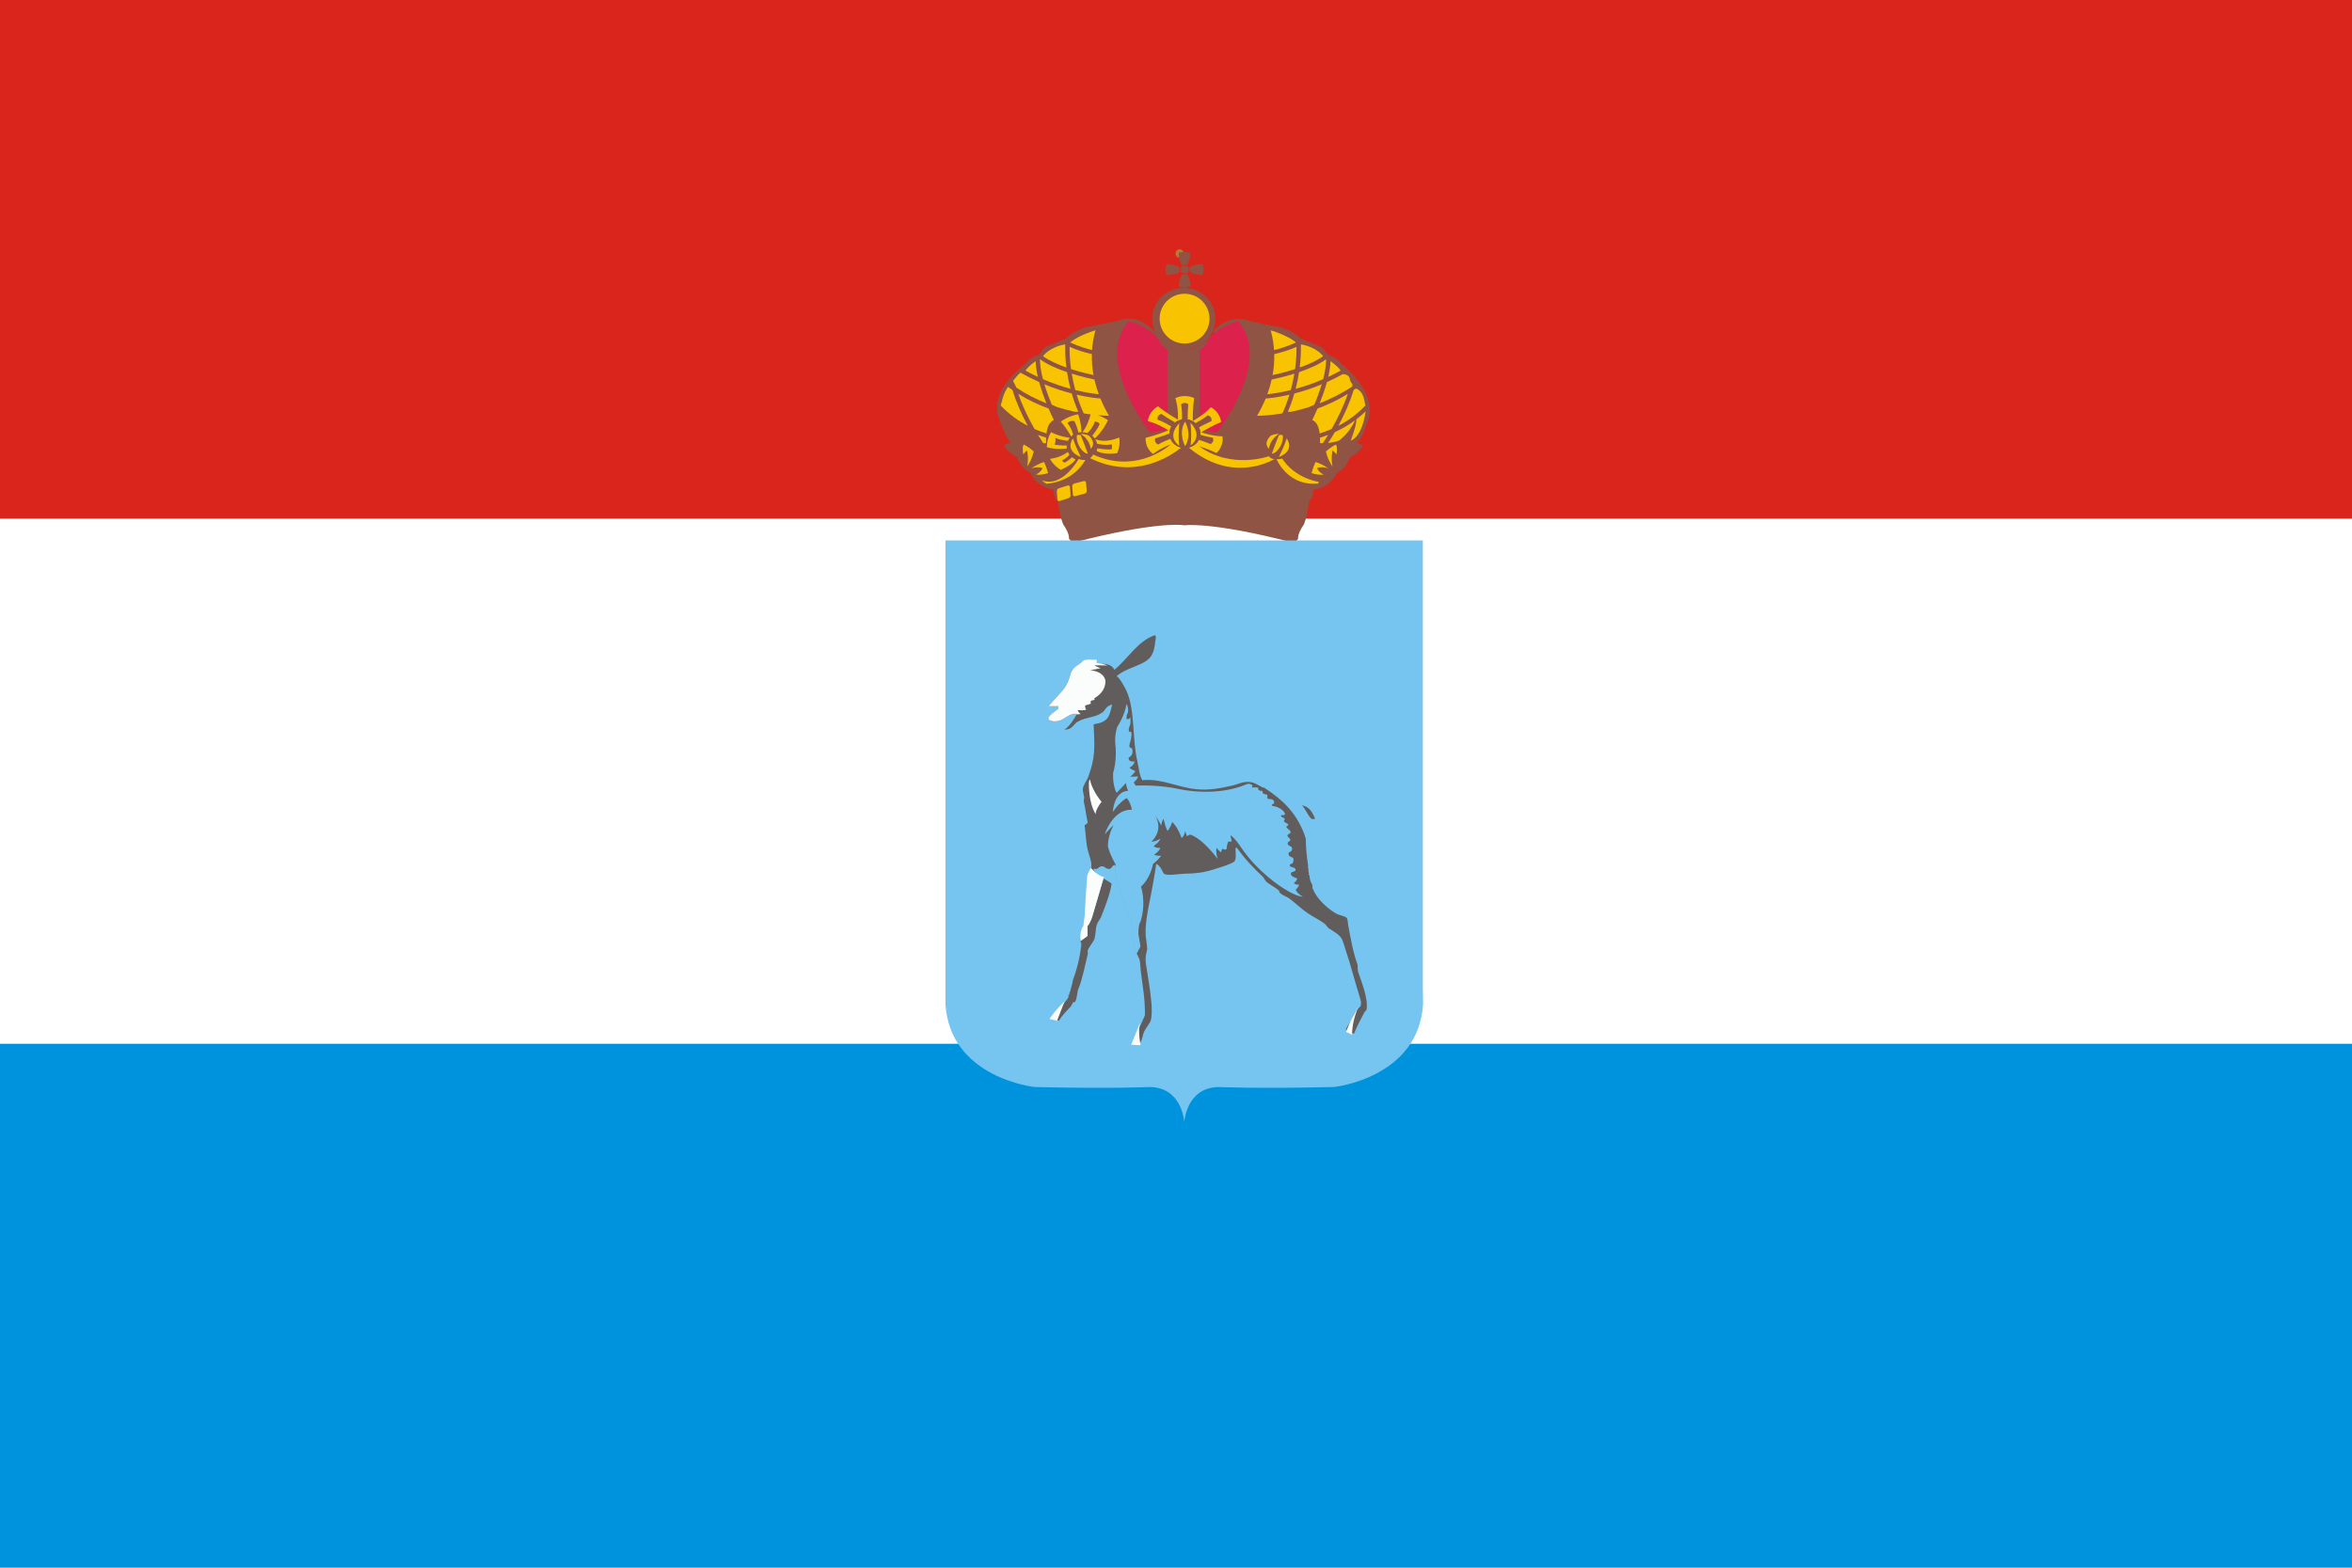 <?xml version="1.0" encoding="UTF-8" standalone="no"?>
<!-- Creator: CorelDRAW -->
<svg xmlns:dc="http://purl.org/dc/elements/1.1/" xmlns:cc="http://creativecommons.org/ns#" xmlns:rdf="http://www.w3.org/1999/02/22-rdf-syntax-ns#" xmlns:svg="http://www.w3.org/2000/svg" xmlns="http://www.w3.org/2000/svg" xmlns:xlink="http://www.w3.org/1999/xlink" xmlns:sodipodi="http://sodipodi.sourceforge.net/DTD/sodipodi-0.dtd" xmlns:inkscape="http://www.inkscape.org/namespaces/inkscape" xml:space="preserve" width="660" height="440" style="clip-rule:evenodd;fill-rule:evenodd;image-rendering:optimizeQuality;shape-rendering:geometricPrecision;text-rendering:geometricPrecision" viewBox="0 0 209.299 278.509" id="svg2" sodipodi:version="0.32" inkscape:version="0.92.1 r15371" sodipodi:docname="Flag_of_Samara_Oblast.svg" version="1.0"><sodipodi:namedview inkscape:window-height="657" inkscape:window-width="1280" inkscape:pageshadow="2" inkscape:pageopacity="0.0" guidetolerance="10.0" gridtolerance="10.0" objecttolerance="10.0" borderopacity="1.0" bordercolor="#666666" pagecolor="#ffffff" id="base" inkscape:zoom="0.5" inkscape:cx="626.40515" inkscape:cy="26.472759" inkscape:window-x="-8" inkscape:window-y="-8" inkscape:current-layer="svg2" showgrid="false" inkscape:window-maximized="1"><sodipodi:guide position="0,0" orientation="0,662.211" id="guide4927" inkscape:locked="false"/><sodipodi:guide position="210,0" orientation="-441.565,0" id="guide4929" inkscape:locked="false"/><sodipodi:guide position="210,279.5" orientation="0,-662.211" id="guide4931" inkscape:locked="false"/><sodipodi:guide position="0,279.5" orientation="441.565,0" id="guide4933" inkscape:locked="false"/></sodipodi:namedview>
 <defs id="defs4">
  <style type="text/css" id="style6">
   
    .str0 {stroke:#1F1A17;stroke-width:0.076}
    .str1 {stroke:#B07D36;stroke-width:0.649;stroke-linecap:round;stroke-linejoin:round}
    .fil1 {fill:none}
    .fil11 {fill:#007CC3}
    .fil2 {fill:#0093DD}
    .fil7 {fill:#605D5C}
    .fil3 {fill:#75C5F0}
    .fil4 {fill:#8F5444}
    .fil0 {fill:#DA251D}
    .fil6 {fill:#DB214C}
    .fil5 {fill:#F8C300}
    .fil9 {fill:white}
    .fil14 {fill:#87C3DD}
    .fil8 {fill:#FBFDFD}
    .fil34 {fill:url(#id0)}
    .fil33 {fill:url(#id1)}
    .fil29 {fill:url(#id2)}
    .fil30 {fill:url(#id3)}
    .fil10 {fill:url(#id4)}
    .fil26 {fill:url(#id5)}
    .fil25 {fill:url(#id6)}
    .fil12 {fill:url(#id7)}
    .fil13 {fill:url(#id8)}
    .fil20 {fill:url(#id9)}
    .fil19 {fill:url(#id10)}
    .fil18 {fill:url(#id11)}
    .fil21 {fill:url(#id12)}
    .fil24 {fill:url(#id13)}
    .fil22 {fill:url(#id14)}
    .fil32 {fill:url(#id15)}
    .fil27 {fill:url(#id16)}
    .fil23 {fill:url(#id17)}
    .fil31 {fill:url(#id18)}
    .fil35 {fill:url(#id19)}
    .fil15 {fill:url(#id20)}
    .fil16 {fill:url(#id21)}
    .fil17 {fill:url(#id22)}
    .fil28 {fill:url(#id23)}
    .fil36 {fill:url(#id24)}
   
  </style>
  <linearGradient id="id0" gradientUnits="userSpaceOnUse" x1="103.008" y1="174.563" x2="106.535" y2="174.563">
   <stop offset="0" style="stop-color:#75C5F0" id="stop9"/>
   <stop offset="1" style="stop-color:#006194" id="stop11"/>
  </linearGradient>
  <linearGradient id="id1" gradientUnits="userSpaceOnUse" x1="104.742" y1="173.903" x2="105.544" y2="173.903">
   <stop offset="0" style="stop-color:#C38A13" id="stop14"/>
   <stop offset="0.659" style="stop-color:#9C711B" id="stop16"/>
   <stop offset="1" style="stop-color:#AC6F1E" id="stop18"/>
  </linearGradient>
  <linearGradient id="id2" gradientUnits="userSpaceOnUse" x1="80.449" y1="117.882" x2="81.616" y2="117.882">
   <stop offset="0" style="stop-color:#DAAF4F" id="stop21"/>
   <stop offset="0.702" style="stop-color:#F2AE6B" id="stop23"/>
   <stop offset="1" style="stop-color:#CA9900" id="stop25"/>
  </linearGradient>
  <linearGradient id="id3" gradientUnits="userSpaceOnUse" href="#id2" x1="80.034" y1="117.11" x2="80.877" y2="117.11">
  </linearGradient>
  <linearGradient id="id4" gradientUnits="userSpaceOnUse" x1="120.457" y1="120.1" x2="120.457" y2="121.15">
   <stop offset="0" style="stop-color:#183573" id="stop29"/>
   <stop offset="0.141" style="stop-color:#183573" id="stop31"/>
   <stop offset="0.702" style="stop-color:#0073A6" id="stop33"/>
   <stop offset="1" style="stop-color:#00427C" id="stop35"/>
  </linearGradient>
  <linearGradient id="id5" gradientUnits="userSpaceOnUse" href="#id0" x1="111.979" y1="174.563" x2="115.506" y2="174.563">
  </linearGradient>
  <linearGradient id="id6" gradientUnits="userSpaceOnUse" href="#id1" x1="112.97" y1="173.903" x2="113.772" y2="173.903">
  </linearGradient>
  <linearGradient id="id7" gradientUnits="userSpaceOnUse" href="#id2" x1="136.898" y1="117.882" x2="138.065" y2="117.882">
  </linearGradient>
  <linearGradient id="id8" gradientUnits="userSpaceOnUse" href="#id2" x1="137.637" y1="117.11" x2="138.48" y2="117.11">
  </linearGradient>
  <linearGradient id="id9" gradientUnits="userSpaceOnUse" x1="122.32" y1="169.729" x2="122.321" y2="169.729">
   <stop offset="0" style="stop-color:#005C8E" id="stop42"/>
   <stop offset="0" style="stop-color:#005C8E" id="stop44"/>
   <stop offset="0.231" style="stop-color:#48B0E1" id="stop46"/>
   <stop offset="0.651" style="stop-color:#40B5EB" id="stop48"/>
   <stop offset="1" style="stop-color:#006194" id="stop50"/>
  </linearGradient>
  <linearGradient id="id10" gradientUnits="userSpaceOnUse" href="#id9" x1="122.317" y1="169.738" x2="122.321" y2="169.738">
  </linearGradient>
  <linearGradient id="id11" gradientUnits="userSpaceOnUse" href="#id9" x1="122.318" y1="169.738" x2="122.321" y2="169.738">
  </linearGradient>
  <linearGradient id="id12" gradientUnits="userSpaceOnUse" href="#id9" x1="122.321" y1="169.727" x2="122.321" y2="169.727">
  </linearGradient>
  <linearGradient id="id13" gradientUnits="userSpaceOnUse" href="#id9" x1="122.326" y1="169.691" x2="122.326" y2="169.691">
  </linearGradient>
  <linearGradient id="id14" gradientUnits="userSpaceOnUse" href="#id9" x1="122.321" y1="169.726" x2="122.321" y2="169.726">
  </linearGradient>
  <linearGradient id="id15" gradientUnits="userSpaceOnUse" x1="81.181" y1="162.976" x2="81.181" y2="162.976">
   <stop offset="0" style="stop-color:#005C8E" id="stop58"/>
   <stop offset="0" style="stop-color:#005C8E" id="stop60"/>
   <stop offset="0.212" style="stop-color:#48B0E1" id="stop62"/>
   <stop offset="0.451" style="stop-color:#42B5EA" id="stop64"/>
   <stop offset="0.451" style="stop-color:#40B5EB" id="stop66"/>
   <stop offset="1" style="stop-color:#006194" id="stop68"/>
  </linearGradient>
  <linearGradient id="id16" gradientUnits="userSpaceOnUse" x1="111.286" y1="169.933" x2="111.286" y2="169.933">
   <stop offset="0" style="stop-color:#439CD5" id="stop71"/>
   <stop offset="1" style="stop-color:#004873" id="stop73"/>
  </linearGradient>
  <linearGradient id="id17" gradientUnits="userSpaceOnUse" href="#id9" x1="122.324" y1="169.708" x2="122.324" y2="169.708">
  </linearGradient>
  <linearGradient id="id18" gradientUnits="userSpaceOnUse" href="#id15" x1="81.19" y1="162.934" x2="81.19" y2="162.934">
  </linearGradient>
  <linearGradient id="id19" gradientUnits="userSpaceOnUse" href="#id16" x1="107.228" y1="169.933" x2="107.228" y2="169.933">
  </linearGradient>
  <linearGradient id="id20" gradientUnits="userSpaceOnUse" href="#id15" x1="137.324" y1="162.934" x2="137.324" y2="162.934">
  </linearGradient>
  <linearGradient id="id21" gradientUnits="userSpaceOnUse" href="#id15" x1="137.332" y1="162.976" x2="137.332" y2="162.976">
  </linearGradient>
  <linearGradient id="id22" gradientUnits="userSpaceOnUse" href="#id9" x1="122.318" y1="169.747" x2="122.318" y2="169.747">
  </linearGradient>
  <linearGradient id="id23" gradientUnits="userSpaceOnUse" href="#id9" x1="123.583" y1="170.693" x2="123.583" y2="170.693">
  </linearGradient>
  <linearGradient id="id24" gradientUnits="userSpaceOnUse" href="#id9" x1="94.93" y1="170.693" x2="94.93" y2="170.693">
  </linearGradient>
 <linearGradient inkscape:collect="always" xlink:href="#id4" id="linearGradient2676" gradientUnits="userSpaceOnUse" x1="120.457" y1="120.1" x2="120.457" y2="121.15"/><linearGradient inkscape:collect="always" xlink:href="#id16" id="linearGradient2678" gradientUnits="userSpaceOnUse" x1="111.286" y1="169.933" x2="111.286" y2="169.933"/><linearGradient inkscape:collect="always" xlink:href="#id16" id="linearGradient2680" gradientUnits="userSpaceOnUse" x1="111.286" y1="169.933" x2="111.286" y2="169.933"/><linearGradient inkscape:collect="always" xlink:href="#id4" id="linearGradient2682" gradientUnits="userSpaceOnUse" x1="120.457" y1="120.1" x2="120.457" y2="121.15"/></defs>

<rect style="opacity:1;fill:#ffffff;fill-opacity:1;stroke:none;stroke-width:0.2;stroke-linecap:square;stroke-linejoin:round;stroke-miterlimit:4;stroke-dasharray:none;stroke-opacity:1" id="rect2278" width="419.513" height="279.5" x="-104.582" y="-0.991"/><g transform="matrix(2.243,0,0,2.243,-139.039,-175.699)" style="fill-rule:evenodd" id="Слой_x0020_1">
  <g id="_127852504">
   <polygon id="_129505848" class="fil0 str0" points="15.401,119.449 15.401,77.935 202.216,77.935 202.216,119.449 " style="fill:#da251d;stroke:none;stroke-width:0.076" transform="matrix(1,0,0,1,0.111,-0.038)"/>
   
   
   <polygon id="_129505848-0" class="fil0 str0" points="15.401,119.449 15.401,77.935 202.216,77.935 202.216,119.449 " style="clip-rule:evenodd;fill:#0093dd;fill-opacity:1;fill-rule:evenodd;stroke:none;stroke-width:0.076;image-rendering:optimizeQuality;shape-rendering:geometricPrecision;text-rendering:geometricPrecision" transform="matrix(1,0,0,-1,0.111,280.451)"/><g id="g89">
    <path id="_129504328" class="fil1" d="m 118.818,119.943 c -2e-4,2e-4 -4e-4,5e-4 -6e-4,8e-4" style="fill:none" inkscape:connector-curvature="0"/>
    <path id="_129503480" class="fil1" d="m 118.827,119.931 c 6e-4,-10e-4 0.001,-0.002 0.002,-0.003 3e-4,-4e-4 6e-4,-9e-4 0.001,-10e-4 -4e-4,5e-4 -7e-4,10e-4 -0.001,10e-4" style="fill:none" inkscape:connector-curvature="0"/>
    <path id="_129502880" class="fil3" d="m 118.824,119.935 c 8e-4,-0.001 0.002,-0.002 0.002,-0.004 -9e-4,0.001 -0.002,0.002 -0.002,0.004 z" style="fill:#75c5f0" inkscape:connector-curvature="0"/>
    <path id="_129502280" class="fil3" d="m 118.815,119.949 c 8e-4,-0.001 0.002,-0.002 0.002,-0.003 -7e-4,0.001 -10e-4,0.002 -0.002,0.003 z" style="fill:#75c5f0" inkscape:connector-curvature="0"/>
    <path id="_129501680" class="fil3" d="m 118.811,119.955 c 5e-4,-7e-4 10e-4,-0.001 10e-4,-0.002 -5e-4,8e-4 -10e-4,0.002 -10e-4,0.002 z" style="fill:#75c5f0" inkscape:connector-curvature="0"/>
    <path id="_129501080" class="fil3" d="m 118.81,119.956 c 2e-4,-3e-4 4e-4,-6e-4 6e-4,-9e-4 -2e-4,3e-4 -4e-4,6e-4 -6e-4,9e-4 z" style="fill:#75c5f0" inkscape:connector-curvature="0"/>
    <path id="_129500480" class="fil3" d="m 118.807,119.961 c 8e-4,-0.001 0.002,-0.002 0.002,-0.004 -7e-4,0.001 -10e-4,0.002 -0.002,0.004 z" style="fill:#75c5f0" inkscape:connector-curvature="0"/>
    <path id="_129499744" class="fil3" d="m 118.805,119.964 c 5e-4,-8e-4 10e-4,-0.001 0.002,-0.002 -6e-4,8e-4 -0.001,0.002 -0.002,0.002 z" style="fill:#75c5f0" inkscape:connector-curvature="0"/>
    <path id="_129499144" class="fil3" d="m 118.803,119.966 c 4e-4,-6e-4 8e-4,-10e-4 0.001,-0.002 -5e-4,6e-4 -9e-4,0.001 -0.001,0.002 z" style="fill:#75c5f0" inkscape:connector-curvature="0"/>
    <path id="_129498536" class="fil3" d="m 118.801,119.97 c 1e-4,-2e-4 3e-4,-5e-4 4e-4,-7e-4 -1e-4,2e-4 -3e-4,5e-4 -4e-4,7e-4 z" style="fill:#75c5f0" inkscape:connector-curvature="0"/>
    <path id="_129497936" class="fil3" d="m 121.457,120.353 c -2e-4,0 -3e-4,0 -5e-4,0 2e-4,0 3e-4,0 5e-4,0 z" style="fill:#75c5f0" inkscape:connector-curvature="0"/>
    <path id="_129497336" class="fil3" d="m 121.549,120.342 c -0.029,0.004 -0.06,0.007 -0.091,0.011 0.031,-0.004 0.062,-0.007 0.091,-0.011 z" style="fill:#75c5f0" inkscape:connector-curvature="0"/>
    <path id="_129496736" class="fil3" d="m 121.594,120.337 c -0.014,0.002 -0.028,0.004 -0.043,0.006 0.015,-0.002 0.029,-0.004 0.043,-0.006 z" style="fill:#75c5f0" inkscape:connector-curvature="0"/>
    <path id="_129496136" class="fil3" d="m 121.634,120.331 c -0.013,0.002 -0.027,0.004 -0.041,0.006 0.014,-0.002 0.027,-0.004 0.041,-0.006 z" style="fill:#75c5f0" inkscape:connector-curvature="0"/>
    <path id="_129495536" class="fil3" d="m 121.676,120.325 c -0.012,0.002 -0.024,0.004 -0.037,0.005 0.013,-0.002 0.025,-0.004 0.037,-0.005 z" style="fill:#75c5f0" inkscape:connector-curvature="0"/>
    <path id="_129494936" class="fil3" d="m 121.716,120.319 c -0.012,0.002 -0.025,0.004 -0.037,0.006 0.013,-0.002 0.025,-0.004 0.037,-0.006 z" style="fill:#75c5f0" inkscape:connector-curvature="0"/>
    <path id="_129494336" class="fil3" d="m 121.789,120.307 c -0.023,0.004 -0.046,0.008 -0.071,0.012 0.025,-0.004 0.049,-0.008 0.071,-0.012 z" style="fill:#75c5f0" inkscape:connector-curvature="0"/>
    <path id="_129493600" class="fil3" d="m 121.823,120.3 c -0.01,0.002 -0.02,0.004 -0.03,0.005 0.01,-0.002 0.02,-0.004 0.03,-0.005 z" style="fill:#75c5f0" inkscape:connector-curvature="0"/>
    <path id="_129492896" class="fil3" d="m 121.854,120.295 c -0.008,0.002 -0.017,0.003 -0.026,0.005 0.009,-0.002 0.017,-0.003 0.026,-0.005 z" style="fill:#75c5f0" inkscape:connector-curvature="0"/>
    <path id="_129492296" class="fil3" d="m 121.886,120.289 c -0.007,0.001 -0.014,0.003 -0.021,0.004 0.007,-0.001 0.014,-0.003 0.021,-0.004 z" style="fill:#75c5f0" inkscape:connector-curvature="0"/>
    <path id="_129491712" class="fil3" d="m 121.915,120.283 c -0.008,0.002 -0.015,0.003 -0.024,0.005 0.008,-0.002 0.016,-0.003 0.024,-0.005 z" style="fill:#75c5f0" inkscape:connector-curvature="0"/>
    <path id="_129487128" class="fil3" d="m 121.94,120.278 c -0.006,10e-4 -0.013,0.003 -0.019,0.004 0.006,-10e-4 0.013,-0.003 0.019,-0.004 z" style="fill:#75c5f0" inkscape:connector-curvature="0"/>
    <path id="_129486744" class="fil3" d="m 121.967,120.272 c -0.006,10e-4 -0.012,0.002 -0.018,0.004 0.006,-10e-4 0.013,-0.003 0.018,-0.004 z" style="fill:#75c5f0" inkscape:connector-curvature="0"/>
    <path id="_129486144" class="fil3" d="m 122.01,120.263 c -0.012,0.003 -0.026,0.006 -0.041,0.009 0.015,-0.003 0.029,-0.006 0.041,-0.009 z" style="fill:#75c5f0" inkscape:connector-curvature="0"/>
    <path id="_129488328" class="fil3" d="m 122.046,120.254 c -0.003,7e-4 -0.006,10e-4 -0.009,0.002 0.003,-7e-4 0.006,-0.001 0.009,-0.002 z" style="fill:#75c5f0" inkscape:connector-curvature="0"/>
    <path id="_129487744" class="fil3" d="m 122.088,120.244 c -0.008,0.002 -0.022,0.006 -0.041,0.01 0.019,-0.005 0.033,-0.008 0.041,-0.01 z" style="fill:#75c5f0" inkscape:connector-curvature="0"/>
    <path id="_129490672" class="fil3" d="m 122.089,120.243 c -3e-4,1e-4 -4e-4,1e-4 -7e-4,2e-4 3e-4,-1e-4 4e-4,-1e-4 7e-4,-2e-4 z" style="fill:#75c5f0" inkscape:connector-curvature="0"/>
    <path id="_129490152" class="fil3" d="m 122.095,120.242 c -6e-4,2e-4 -0.003,7e-4 -0.006,0.002 0.004,-9e-4 0.006,-0.002 0.006,-0.002 z" style="fill:#75c5f0" inkscape:connector-curvature="0"/>
    <path id="_129485784" class="fil4" d="m 121.686,107.104 c 0,0 -0.07,-0.356 -0.975,-0.647 v 0 l -0.487,-0.615 -1.74,-0.712 v 0 c 0,0 -0.278,-0.453 -1.532,-0.873 0,0 -1.253,-0.194 -2.576,-0.518 0,0 -1.315,-0.652 -2.742,0.759 -0.011,0.026 -0.022,0.052 -0.034,0.078 0.098,0.094 0.136,0.369 -0.201,0.35 -0.449,0.652 -1.212,1.082 -2.078,1.082 -0.927,0 -1.736,-0.492 -2.167,-1.223 -0.014,-0.005 -0.021,-0.004 -0.019,0.006 v 0 l -0.007,-9e-4 v 0 c 0,0 0.003,0.004 0.008,0.01 v 0 0 0 c -0.003,-0.003 -0.005,-0.006 -0.008,-0.01 -1.532,-1.812 -3.028,-1.068 -3.028,-1.068 -1.323,0.324 -2.576,0.518 -2.576,0.518 -1.253,0.42 -1.532,0.874 -1.532,0.874 v 0 l -1.74,0.712 -0.487,0.615 v 0 c -0.905,0.291 -0.975,0.647 -0.975,0.647 -3.076,2.326 -2.206,4.239 -2.206,4.239 0.453,1.423 0.953,2.069 0.953,2.069 -0.383,0.065 -0.522,0.259 -0.522,0.259 0.487,0.679 1.044,0.873 1.044,0.873 0.383,1.068 1.044,1.229 1.044,1.229 0.487,1.197 1.845,1.359 1.845,1.359 0,0.615 0.348,0.906 0.348,0.906 0.139,1.262 0.418,1.844 0.418,1.844 0.522,0.744 0.453,1.132 0.453,1.132 0.418,0.518 0.418,0.291 0.418,0.291 6.182,-1.603 8.38,-1.397 8.64,-1.363 v 0 0.02 0 c 0,0 2.054,-0.356 8.667,1.359 0,0 0,0.227 0.418,-0.291 0,0 -0.07,-0.388 0.453,-1.132 0,0 0.278,-0.582 0.418,-1.844 0,0 0.348,-0.291 0.348,-0.906 0,0 1.357,-0.162 1.845,-1.359 0,0 0.661,-0.162 1.044,-1.229 0,0 0.557,-0.194 1.044,-0.874 0,0 -0.139,-0.194 -0.522,-0.259 0,0 0.361,-0.14 0.814,-1.563 0,0 1.276,-1.972 -2.067,-4.745 v 0 0 z m -10.272,-2.197 c -10e-5,0.024 -6e-4,0.031 -6e-4,8e-4 3e-4,-3e-4 4e-4,-5e-4 6e-4,-8e-4 z" style="fill:#8f5444" inkscape:connector-curvature="0"/>
    <path id="_129484240" class="fil5" d="m 102.662,109.896 c -0.258,-0.019 -0.942,-0.085 -1.884,-0.302 0.204,0.668 0.416,1.173 0.552,1.466 0.023,0.01 0.046,0.019 0.07,0.029 0.168,0.027 0.329,0.049 0.481,0.068 -0.108,0.412 -0.315,1.017 -0.658,1.407 0.142,0.002 0.278,0.026 0.404,0.069 0.482,-0.464 0.595,-0.919 0.595,-0.919 v 0 0 c 0.418,0.081 0.365,0.227 0.365,0.227 -0.085,0.262 -0.443,0.736 -0.577,0.907 0.078,0.064 0.146,0.137 0.204,0.217 0.126,-0.112 0.648,-0.607 1.043,-1.449 -0.244,-0.175 -0.523,-0.31 -0.826,-0.4 0.416,0.036 0.73,0.045 0.907,0.047 -0.242,-0.416 -0.475,-0.873 -0.677,-1.367 z" style="fill:#f8c300" inkscape:connector-curvature="0"/>
    <path id="_129483576" class="fil5" d="m 100.258,105.455 c 0.726,0.336 1.381,0.52 1.74,0.604 0.034,-0.508 0.119,-1.031 0.267,-1.566 -1.175,0.362 -1.772,0.769 -2.007,0.962 z" style="fill:#f8c300" inkscape:connector-curvature="0"/>
    <path id="_129482888" class="fil5" d="m 101.983,106.379 c -0.62,-0.153 -1.137,-0.294 -1.765,-0.578 -0.005,0.625 0.039,1.217 0.114,1.766 0.743,0.239 1.429,0.4 1.781,0.476 -0.097,-0.531 -0.146,-1.087 -0.13,-1.664 z" style="fill:#f8c300" inkscape:connector-curvature="0"/>
    <path id="_129482504" class="fil5" d="m 98.807,110.387 0.431,0.191 c 0.502,0.159 0.984,0.282 1.433,0.376 0.089,-9e-4 0.169,-0.004 0.233,-0.007 -0.147,-0.344 -0.337,-0.837 -0.514,-1.45 -0.642,-0.165 -1.378,-0.398 -2.167,-0.725 v 0 0 c 0.17,0.569 0.381,1.125 0.584,1.613 z" style="fill:#f8c300" inkscape:connector-curvature="0"/>
    <path id="_129481784" class="fil5" d="m 95.998,109.031 c 0.786,0.532 1.599,0.937 2.387,1.246 -0.208,-0.517 -0.417,-1.097 -0.576,-1.682 -0.412,-0.185 -1.054,-0.507 -1.484,-0.747 -0.245,0.215 -0.388,0.412 -0.58,0.638 0.034,0.135 0.213,0.411 0.252,0.545 z" style="fill:#f8c300" inkscape:connector-curvature="0"/>
    <path id="_129481096" class="fil5" d="m 97.712,112.776 c 0.164,0.27 0.309,0.495 0.424,0.667 0.142,-0.003 0.223,-0.015 0.223,-0.015 -0.006,-0.157 -0.005,-0.3 3e-4,-0.432 -0.212,-0.065 -0.428,-0.138 -0.647,-0.221 z" style="fill:#f8c300" inkscape:connector-curvature="0"/>
    <path id="_129480408" class="fil5" d="m 100.387,107.928 c 0.079,0.473 0.178,0.908 0.285,1.3 0.856,0.209 1.517,0.296 1.858,0.33 -0.137,-0.372 -0.255,-0.762 -0.346,-1.168 -0.267,-0.054 -0.983,-0.209 -1.797,-0.462 z" style="fill:#f8c300" inkscape:connector-curvature="0"/>
    <path id="_129479744" class="fil5" d="m 97.706,108.186 c -0.099,-0.429 -0.165,-0.853 -0.181,-1.25 -0.494,0.36 -0.71,0.601 -0.803,0.747 0.332,0.185 0.66,0.352 0.983,0.503 z" style="fill:#f8c300" inkscape:connector-curvature="0"/>
    <path id="_129478920" class="fil5" d="m 96.908,112.06 c -0.433,-0.803 -0.894,-1.79 -1.213,-2.833 -0.059,-0.041 -0.294,-0.212 -0.353,-0.254 -0.417,0.584 -0.483,1.232 -0.584,1.471 0.664,0.707 1.405,1.23 2.15,1.616 z" style="fill:#f8c300" inkscape:connector-curvature="0"/>
    <path id="_129478232" class="fil5" d="m 98.109,108.367 c 0.786,0.34 1.527,0.585 2.18,0.762 -0.104,-0.401 -0.198,-0.844 -0.271,-1.321 -0.769,-0.26 -1.575,-0.603 -2.148,-1.029 0.003,0.489 0.096,1.036 0.239,1.587 z" style="fill:#f8c300" inkscape:connector-curvature="0"/>
    <path id="_129477512" class="fil5" d="m 99.966,107.444 c -0.07,-0.564 -0.107,-1.17 -0.093,-1.807 -0.014,-0.007 -0.029,-0.015 -0.044,-0.023 -1.235,0.23 -1.715,0.924 -1.715,0.924 -0.002,0.001 -0.003,0.002 -0.005,0.003 0.493,0.361 1.178,0.663 1.857,0.902 v 0 0 z" style="fill:#f8c300" inkscape:connector-curvature="0"/>
    <path id="_129476792" class="fil5" d="m 98.385,112.666 c 0.1,-0.79 0.418,-1.003 0.59,-1.06 -0.118,-0.243 -0.264,-0.556 -0.418,-0.915 -0.786,-0.286 -1.603,-0.664 -2.4,-1.162 0.361,1.053 0.852,2.029 1.282,2.783 0.321,0.14 0.638,0.256 0.946,0.353 z" style="fill:#f8c300" inkscape:connector-curvature="0"/>
    <path id="_129476072" class="fil5" d="m 115.745,109.896 c 0.258,-0.019 0.942,-0.085 1.884,-0.302 -0.204,0.668 -0.416,1.173 -0.552,1.466 -0.024,0.01 -0.046,0.019 -0.07,0.029 -0.931,0.148 -1.637,0.172 -1.94,0.174 0.242,-0.416 0.475,-0.873 0.677,-1.367 z" style="fill:#f8c300" inkscape:connector-curvature="0"/>
    <path id="_129475408" class="fil5" d="m 118.149,105.455 c -0.726,0.336 -1.381,0.52 -1.74,0.604 -0.034,-0.508 -0.119,-1.031 -0.267,-1.566 1.175,0.362 1.771,0.769 2.007,0.962 z" style="fill:#f8c300" inkscape:connector-curvature="0"/>
    <path id="_129474720" class="fil5" d="m 116.424,106.379 c 0.62,-0.153 1.137,-0.294 1.764,-0.578 0.005,0.625 -0.039,1.217 -0.114,1.766 -0.743,0.239 -1.429,0.4 -1.781,0.476 0.097,-0.531 0.146,-1.087 0.131,-1.664 z" style="fill:#f8c300" inkscape:connector-curvature="0"/>
    <path id="_129474336" class="fil5" d="m 119.6,110.387 -0.431,0.191 c -0.501,0.159 -0.984,0.282 -1.433,0.376 -0.089,-9e-4 -0.169,-0.004 -0.233,-0.007 0.147,-0.344 0.337,-0.837 0.514,-1.45 0.641,-0.165 1.378,-0.398 2.167,-0.725 v 0 0 c -0.17,0.569 -0.381,1.125 -0.584,1.613 z" style="fill:#f8c300" inkscape:connector-curvature="0"/>
    <path id="_129473616" class="fil5" d="m 122.593,108.95 c -0.786,0.532 -1.783,1.018 -2.572,1.327 0.208,-0.517 0.416,-1.097 0.576,-1.682 0.412,-0.185 0.837,-0.396 1.266,-0.636 0.671,0.063 0.463,0.442 0.655,0.668 0.132,0.149 0.114,0.189 0.074,0.323 z" style="fill:#f8c300" inkscape:connector-curvature="0"/>
    <path id="_129472928" class="fil5" d="m 120.695,112.776 c -0.163,0.27 -0.309,0.495 -0.424,0.667 -0.142,-0.003 -0.222,-0.015 -0.222,-0.015 0.006,-0.157 0.005,-0.3 -4e-4,-0.432 0.212,-0.065 0.428,-0.138 0.647,-0.221 z" style="fill:#f8c300" inkscape:connector-curvature="0"/>
    <path id="_129472104" class="fil5" d="m 118.019,107.928 c -0.079,0.473 -0.179,0.908 -0.286,1.3 -0.856,0.209 -1.517,0.296 -1.858,0.33 0.137,-0.372 0.255,-0.762 0.346,-1.168 0.267,-0.054 0.983,-0.209 1.797,-0.462 z" style="fill:#f8c300" inkscape:connector-curvature="0"/>
    <path id="_129471720" class="fil5" d="m 122.926,111.545 c 0.252,-0.192 0.498,-0.402 0.737,-0.634 -0.295,2.088 -1.178,2.324 -1.178,2.324 0.392,-1.049 0.448,-1.503 0.441,-1.69 z" style="fill:#f8c300" inkscape:connector-curvature="0"/>
    <path id="_129471032" class="fil5" d="m 121.221,112.557 c 0.537,-0.242 1.08,-0.551 1.604,-0.938 -0.446,1.041 -1.28,1.615 -1.28,1.615 -0.326,0.109 -0.617,0.163 -0.854,0.189 0.15,-0.232 0.333,-0.525 0.53,-0.867 z" style="fill:#f8c300" inkscape:connector-curvature="0"/>
    <path id="_129470648" class="fil5" d="m 120.701,108.186 c 0.099,-0.429 0.165,-0.853 0.181,-1.25 0.494,0.36 0.71,0.601 0.802,0.747 -0.331,0.185 -0.66,0.352 -0.983,0.503 z" style="fill:#f8c300" inkscape:connector-curvature="0"/>
    <path id="_129469960" class="fil5" d="m 121.499,112.06 c 0.433,-0.803 0.894,-1.79 1.213,-2.833 0.059,-0.041 0.118,-0.085 0.176,-0.127 0.691,0.256 0.66,1.105 0.76,1.344 -0.663,0.707 -1.405,1.23 -2.15,1.616 z" style="fill:#f8c300" inkscape:connector-curvature="0"/>
    <path id="_129468984" class="fil5" d="m 120.298,108.367 c -0.785,0.34 -1.527,0.585 -2.18,0.762 0.104,-0.401 0.198,-0.844 0.271,-1.321 0.769,-0.26 1.575,-0.603 2.148,-1.029 -0.002,0.489 -0.096,1.036 -0.239,1.587 z" style="fill:#f8c300" inkscape:connector-curvature="0"/>
    <path id="_129468600" class="fil5" d="m 118.44,107.444 c 0.07,-0.564 0.107,-1.17 0.093,-1.807 0.014,-0.007 0.029,-0.015 0.044,-0.023 1.235,0.23 1.715,0.924 1.715,0.924 0.002,0.001 0.003,0.002 0.005,0.003 -0.493,0.361 -1.178,0.663 -1.857,0.902 v 0 0 z" style="fill:#f8c300" inkscape:connector-curvature="0"/>
    <path id="_129468216" class="fil5" d="m 120.022,112.666 c -0.1,-0.79 -0.418,-1.003 -0.59,-1.06 0.118,-0.243 0.264,-0.556 0.418,-0.915 0.786,-0.286 1.603,-0.664 2.4,-1.162 -0.361,1.053 -0.852,2.029 -1.282,2.783 -0.321,0.14 -0.638,0.256 -0.946,0.353 z" style="fill:#f8c300" inkscape:connector-curvature="0"/>
    <path id="_129466200" class="fil5" d="m 100.43,111.261 c -0.34,0.113 -0.643,0.274 -0.908,0.466 0.239,0.277 0.572,0.707 0.812,1.176 0.05,-0.048 0.105,-0.091 0.163,-0.13 -0.013,-0.066 -0.112,-0.525 -0.451,-0.93 v 0 0 c 0,0 0.174,-0.226 0.539,-0.162 0,0 0.208,0.343 0.333,0.914 0.079,-0.017 0.16,-0.028 0.243,-0.03 5e-4,-0.183 -0.022,-0.712 -0.265,-1.421 -0.156,0.029 -0.311,0.066 -0.466,0.117 z" style="fill:#f8c300" inkscape:connector-curvature="0"/>
    <path id="_129464984" class="fil5" d="m 104.146,112.983 c -0.412,0.175 -1.201,0.42 -1.899,0.13 0.072,0.111 0.125,0.234 0.152,0.365 0.661,0.168 1.145,0.046 1.145,0.046 v 0 0 c 0.087,0.259 -0.017,0.404 -0.017,0.404 -0.388,0.021 -0.84,-0.038 -1.116,-0.083 -0.011,0.073 -0.029,0.144 -0.054,0.212 0.553,0.268 1.206,0.237 1.625,0.173 0.178,-0.397 0.239,-0.826 0.164,-1.249 z" style="fill:#f8c300" inkscape:connector-curvature="0"/>
    <path id="_129464048" class="fil5" d="m 100.077,114.126 c -0.467,0.362 -1.024,0.5 -1.412,0.551 0.194,0.358 0.488,0.653 0.847,0.869 0.741,-0.318 1.052,-0.638 1.181,-0.824 -0.106,-0.046 -0.204,-0.105 -0.291,-0.176 -0.153,0.154 -0.376,0.347 -0.615,0.436 v 0 l -0.174,-0.178 v 0 0 c 0,0 0.349,-0.156 0.597,-0.456 -0.052,-0.069 -0.096,-0.143 -0.131,-0.221 z" style="fill:#f8c300" inkscape:connector-curvature="0"/>
    <path id="_129463664" class="fil5" d="m 99.999,113.859 c -0.009,-0.054 -0.014,-0.108 -0.014,-0.164 0,-0.03 0.001,-0.059 0.004,-0.088 -0.505,0.043 -0.97,-0.065 -0.97,-0.065 0.139,-0.226 0.07,-0.517 0.07,-0.517 0.292,0.119 0.733,0.195 0.992,0.232 0.041,-0.09 0.094,-0.173 0.157,-0.249 -0.291,-0.038 -0.937,-0.151 -1.488,-0.451 -0.223,0.373 -0.34,0.785 -0.33,1.2 0.622,0.167 1.203,0.148 1.58,0.103 z" style="fill:#f8c300" inkscape:connector-curvature="0"/>
    <path id="_129463280" class="fil5" d="m 101.335,112.878 c -3e-4,2e-4 -5e-4,3e-4 -7e-4,5e-4 v 0 l 0.001,1e-4 c -3e-4,-3e-4 -4e-4,-4e-4 -7e-4,-6e-4 z" style="fill:#f8c300" inkscape:connector-curvature="0"/>
    <path id="_129462544" class="fil5" d="m 96.548,114.334 v 0 0 c -0.104,-0.663 0.035,-0.793 0.035,-0.793 0.435,0.21 0.801,0.55 0.801,0.55 -0.209,0.809 -0.522,1.181 -0.522,1.181 0.139,-0.712 -0.017,-1.262 -0.017,-1.262 -0.192,0.162 -0.296,0.324 -0.296,0.324 z" style="fill:#f8c300" inkscape:connector-curvature="0"/>
    <path id="_129461808" class="fil5" d="m 97.174,115.434 v 0 0 c 0.748,-0.485 1.027,-0.501 1.027,-0.501 0.191,0.388 0.313,0.873 0.313,0.873 -0.626,0.194 -0.957,0.113 -0.957,0.113 0.435,-0.21 0.522,-0.518 0.522,-0.518 -0.435,-0.146 -0.905,0.032 -0.905,0.032 z" style="fill:#f8c300" inkscape:connector-curvature="0"/>
    <path id="_129461424" class="fil5" d="m 100.481,113.056 v 0 0 c -0.679,1.051 0.627,1.472 0.627,1.472 -0.418,-0.825 -0.627,-1.472 -0.627,-1.472 z" style="fill:#f8c300" inkscape:connector-curvature="0"/>
    <path id="_129461040" class="fil5" d="m 101.108,112.717 v 0 0 c 0.731,0.437 0.783,1.165 0.783,1.165 0.505,-0.518 -0.157,-1.052 -0.157,-1.052 -0.435,-0.178 -0.626,-0.113 -0.626,-0.113 z" style="fill:#f8c300" inkscape:connector-curvature="0"/>
    <path id="_129460328" class="fil5" d="m 100.795,112.814 v 0 0 c -0.087,0.615 0.383,1.149 0.383,1.149 0.279,0.323 0.487,0.307 0.487,0.307 -0.244,-0.696 -0.557,-1.456 -0.557,-1.456 -0.157,-0.097 -0.313,0 -0.313,0 z" style="fill:#f8c300" inkscape:connector-curvature="0"/>
    <path id="_129459944" class="fil5" d="m 121.348,114.334 v 0 0 c 0.104,-0.663 -0.035,-0.793 -0.035,-0.793 -0.435,0.21 -0.801,0.55 -0.801,0.55 0.209,0.809 0.522,1.181 0.522,1.181 -0.139,-0.712 0.017,-1.262 0.017,-1.262 0.191,0.162 0.296,0.324 0.296,0.324 z" style="fill:#f8c300" inkscape:connector-curvature="0"/>
    <path id="_129458888" class="fil5" d="m 120.721,115.434 v 0 0 c -0.748,-0.485 -1.027,-0.501 -1.027,-0.501 -0.192,0.388 -0.314,0.873 -0.314,0.873 0.627,0.194 0.957,0.113 0.957,0.113 -0.435,-0.21 -0.522,-0.518 -0.522,-0.518 0.435,-0.146 0.905,0.032 0.905,0.032 z" style="fill:#f8c300" inkscape:connector-curvature="0"/>
    <path id="_129457856" class="fil5" d="m 117.415,113.056 v 0 0 c 0.679,1.051 -0.626,1.472 -0.626,1.472 0.418,-0.825 0.626,-1.472 0.626,-1.472 z" style="fill:#f8c300" inkscape:connector-curvature="0"/>
    <path id="_129457472" class="fil5" d="m 116.788,112.717 v 0 0 c -0.731,0.437 -0.783,1.165 -0.783,1.165 -0.505,-0.518 0.157,-1.052 0.157,-1.052 0.435,-0.178 0.626,-0.113 0.626,-0.113 z" style="fill:#f8c300" inkscape:connector-curvature="0"/>
    <path id="_129456464" class="fil5" d="m 117.101,112.814 v 0 0 c 0.087,0.615 -0.383,1.149 -0.383,1.149 -0.279,0.323 -0.487,0.307 -0.487,0.307 0.243,-0.696 0.557,-1.456 0.557,-1.456 0.157,-0.097 0.313,0 0.313,0 z" style="fill:#f8c300" inkscape:connector-curvature="0"/>
    <path id="_129455744" class="fil6" d="m 104.902,103.772 v 0 0 c -2.784,3.219 1.706,8.832 1.706,8.832 v 0 l 1.357,-0.243 v -6.324 0 c -0.574,-0.34 -0.644,-0.744 -0.644,-0.744 -0.835,-1.181 -2.419,-1.52 -2.419,-1.52 z" style="fill:#db214c" inkscape:connector-curvature="0"/>
    <path id="_129455360" class="fil6" d="m 113.572,103.772 v 0 0 c 2.785,3.219 -1.706,8.832 -1.706,8.832 v 0 l -1.357,-0.243 v -6.324 0 c 0.574,-0.34 0.644,-0.744 0.644,-0.744 0.835,-1.181 2.419,-1.52 2.419,-1.52 z" style="fill:#db214c" inkscape:connector-curvature="0"/>
    <path id="_129452344" class="fil5" d="m 116.442,114.697 c -0.183,-0.021 -0.356,-0.084 -0.437,-0.233 0,0 -2.952,1.085 -5.536,-0.79 0.362,0.118 0.885,0.305 1.378,0.541 0,0 0.597,-0.477 0.479,-1.323 0,0 -0.653,0.021 -1.688,-0.316 0.277,-0.17 0.908,-0.54 1.578,-0.819 0,0 -0.029,-0.731 -0.813,-1.173 0,0 -0.419,0.523 -1.424,1.088 -0.005,-0.182 -0.02,-1.006 0.111,-1.805 0,0 -0.677,-0.374 -1.502,0 0,0 0.247,0.612 0.213,1.704 -0.17,-0.095 -0.924,-0.525 -1.577,-1.056 0,0 -0.703,0.33 -0.807,1.177 0,0 0.671,0.132 1.625,0.725 -0.232,0.097 -1.001,0.405 -1.798,0.592 0,0 -0.107,0.725 0.584,1.286 0,0 0.45,-0.396 1.41,-0.771 -0.653,0.548 -3.029,2.235 -6.155,0.81 0,0 -0.069,0.161 -0.246,0.286 3.503,1.736 6.322,-0.115 7.22,-0.834 v 0 0 c -0.004,-7e-4 -0.008,-8e-4 -0.012,-0.002 0,0 -0.086,-0.009 -0.213,-0.073 -0.419,-0.182 -0.71,-0.577 -0.71,-1.035 0,-0.63 0.549,-1.141 1.228,-1.141 v 0 0 c 0.678,0 1.227,0.511 1.227,1.141 0,0.533 -0.393,0.98 -0.924,1.106 3.206,2.68 6.167,1.266 6.79,0.915 v 0 0 z" style="fill:#f8c300" inkscape:connector-curvature="0"/>
    <path id="_129451152" class="fil4" d="m 109.502,111.544 c 0.266,0.031 0.505,0.141 0.69,0.303 0.653,-0.347 0.967,-0.623 0.967,-0.623 0.383,0.13 0.294,0.459 0.294,0.459 -0.407,0.181 -0.804,0.397 -0.995,0.504 0.076,0.148 0.118,0.314 0.118,0.489 0,0.031 -10e-4,0.061 -0.004,0.092 0.622,0.193 0.993,0.228 0.993,0.228 0.144,0.354 -0.183,0.506 -0.183,0.506 -0.339,-0.139 -0.694,-0.258 -0.927,-0.332 -0.198,0.382 -0.619,0.646 -1.106,0.646 -0.521,0 -0.966,-0.302 -1.144,-0.727 -0.652,0.241 -0.982,0.454 -0.982,0.454 -0.357,-0.181 -0.216,-0.495 -0.216,-0.495 0.47,-0.133 0.936,-0.309 1.115,-0.378 10e-4,-0.197 0.056,-0.383 0.152,-0.545 l -0.025,-0.028 v 0 c -0.647,-0.392 -1.067,-0.528 -1.067,-0.528 -0.052,-0.376 0.304,-0.453 0.304,-0.453 0.499,0.351 1.056,0.657 1.056,0.657 v 0 l -0.037,0.075 c 0.161,-0.142 0.364,-0.244 0.59,-0.288 l 0.031,-0.084 v 0 c 0.016,-0.718 -0.081,-1.121 -0.081,-1.121 0.316,-0.239 0.574,0 0.574,0 -0.076,0.774 -0.042,1.18 -0.042,1.18 v 0 l -0.074,0.009 z" style="fill:#8f5444" inkscape:connector-curvature="0"/>
    <path id="_129450512" class="fil5" d="m 108.896,113.639 c -0.104,-1.019 0.017,-1.795 0.017,-1.795 -1.079,1.116 -0.017,1.795 -0.017,1.795 z" style="fill:#f8c300" inkscape:connector-curvature="0"/>
    <path id="_129450128" class="fil5" d="m 109.787,111.811 c 0,0 0.122,0.776 0.017,1.795 0,0 1.062,-0.679 -0.017,-1.795 z" style="fill:#f8c300" inkscape:connector-curvature="0"/>
    <path id="_129449264" class="fil5" d="m 109.366,113.671 c 0.592,-0.922 0,-1.941 0,-1.941 -0.574,0.906 0,1.941 0,1.941 z" style="fill:#f8c300" inkscape:connector-curvature="0"/>
    <path id="_129447984" class="fil5" d="m 101.468,114.758 c -0.146,0.018 -0.323,0.003 -0.535,-0.068 0,0 -1.288,2.329 -2.924,1.682 0.132,0.116 0.26,0.208 0.381,0.281 1.918,-0.184 2.782,-1.361 3.077,-1.895 z" style="fill:#f8c300" inkscape:connector-curvature="0"/>
    <path id="_129447280" class="fil5" d="m 117.05,114.658 c 0,0 -0.211,0.049 -0.447,0.049 1.125,2.271 3.231,1.925 3.231,1.925 v 0 l -0.095,0.099 v 0 c 0.19,-0.122 0.234,-0.229 0.234,-0.229 0,0 -1.845,-0.226 -2.924,-1.844 z" style="fill:#f8c300" inkscape:connector-curvature="0"/>
    <line id="_129446896" class="fil1 str1" x1="108.938" y1="98.429" x2="108.929" y2="98.404" style="fill:none;stroke:#b07d36;stroke-width:0.649;stroke-linecap:round;stroke-linejoin:round"/>
    <path id="_129446208" class="fil4" d="m 109.503,99.301 c 0.279,-0.31 0.279,-0.929 0.279,-0.929 -0.432,-0.209 -0.909,-0.008 -0.909,-0.008 v 0 l -0.009,-0.025 v 0 c -0.036,0.594 0.243,0.962 0.243,0.962 0.135,0.042 0.396,0 0.396,0 v 0 0 z" style="fill:#8f5444" inkscape:connector-curvature="0"/>
    <path id="_129445520" class="fil4" d="m 108.909,99.518 c -0.333,-0.259 -0.999,-0.259 -0.999,-0.259 -0.225,0.402 -0.009,0.845 -0.009,0.845 v 0 l -0.027,0.008 v 0 c 0.639,0.034 1.035,-0.226 1.035,-0.226 0.045,-0.125 0,-0.368 0,-0.368 v 0 0 z" style="fill:#8f5444" inkscape:connector-curvature="0"/>
    <path id="_129444648" class="fil4" d="m 109.143,100.07 c -0.279,0.31 -0.279,0.929 -0.279,0.929 0.432,0.209 0.909,0.008 0.909,0.008 v 0 l 0.009,0.025 v 0 c 0.036,-0.594 -0.243,-0.962 -0.243,-0.962 -0.135,-0.042 -0.396,0 -0.396,0 v 0 z" style="fill:#8f5444" inkscape:connector-curvature="0"/>
    <path id="_129444264" class="fil4" d="m 110.745,99.267 0.027,-0.008 v 0 c -0.639,-0.033 -1.035,0.226 -1.035,0.226 -0.045,0.126 0,0.368 0,0.368 0.333,0.259 0.999,0.259 0.999,0.259 0.225,-0.402 0.009,-0.845 0.009,-0.845 z" style="fill:#8f5444" inkscape:connector-curvature="0"/>
    <path id="_129443176" class="fil4" d="m 109.212,99.376 c -0.113,0 -0.204,0.085 -0.204,0.19 v 0 0.206 0 c 0,0.105 0.091,0.19 0.204,0.19 v 0 h 0.222 v 0 c 0.113,0 0.204,-0.085 0.204,-0.19 v 0 -0.206 0 c 0,-0.105 -0.091,-0.19 -0.204,-0.19 v 0 z" style="fill:#8f5444" inkscape:connector-curvature="0"/>
    <path id="_129442376" class="fil5" d="m 100.667,117.631 c 0.26,-0.07 0.487,-0.136 0.739,-0.194 0.1,-0.032 0.173,-0.117 0.167,-0.212 -0.017,-0.224 -0.032,-0.436 -0.048,-0.66 -0.008,-0.095 -0.092,-0.154 -0.193,-0.126 -0.254,0.058 -0.481,0.123 -0.741,0.192 -0.1,0.03 -0.168,0.123 -0.161,0.218 0.017,0.225 0.033,0.437 0.05,0.662 0.008,0.095 0.086,0.146 0.187,0.12 z" style="fill:#f8c300" inkscape:connector-curvature="0"/>
    <path id="_129441576" class="fil5" d="m 99.431,118.014 c 0.237,-0.075 0.455,-0.152 0.704,-0.228 0.094,-0.027 0.166,-0.126 0.159,-0.221 -0.017,-0.225 -0.033,-0.438 -0.05,-0.662 -0.008,-0.095 -0.089,-0.141 -0.184,-0.118 -0.249,0.075 -0.465,0.151 -0.701,0.226 -0.091,0.036 -0.158,0.132 -0.152,0.227 0.016,0.225 0.031,0.438 0.046,0.663 0.007,0.095 0.086,0.144 0.177,0.112 z" style="fill:#f8c300" inkscape:connector-curvature="0"/>
    <path id="_129441056" class="fil4" d="m 109.257,101.13 c 1.381,0 2.5,1.092 2.5,2.44 0,1.347 -1.119,2.44 -2.5,2.44 -1.381,0 -2.5,-1.092 -2.5,-2.44 0,-1.347 1.119,-2.44 2.5,-2.44 z" style="fill:#8f5444" inkscape:connector-curvature="0"/>
    <path id="_129440344" class="fil5" d="m 109.323,101.598 c 1.091,0 1.975,0.883 1.975,1.972 0,1.089 -0.884,1.972 -1.975,1.972 -1.091,0 -1.975,-0.883 -1.975,-1.972 0,-1.089 0.884,-1.972 1.975,-1.972 z" style="fill:#f8c300" inkscape:connector-curvature="0"/>
    <path id="_129411904" class="fil3" d="M 128.19,156.804 V 121.137 H 90.387 v 35.666 0.095 0.954 0 c 0.357,5.878 7.068,6.578 7.068,6.578 6.283,0.14 9.067,0 9.067,0 2.546,0 2.765,2.598 2.777,2.787 v 0 0.012 0 c 0,0 2e-4,-0.003 3e-4,-0.007 2e-4,0.003 4e-4,0.006 4e-4,0.006 v 0 -0.011 0 c 0.013,-0.189 0.232,-2.787 2.777,-2.787 0,0 2.784,0.14 9.067,0 0,0 6.711,-0.7 7.068,-6.578 v 0 l -0.013,-0.954 -0.008,-0.095 v 0 z" style="fill:#75c5f0" inkscape:connector-curvature="0"/>
    <path id="_129411536" class="fil7" d="m 123.736,158.274 c -0.018,0.106 -0.144,0.184 -0.178,0.25 -0.305,0.566 -0.581,1.086 -0.82,1.676 -1.06,-0.158 -0.527,-0.467 -0.214,-1.07 0.128,-0.25 0.2,-0.488 0.357,-0.713 0.085,-0.123 0.333,-0.304 0.392,-0.428 0.039,-0.086 -0.042,-0.168 0.036,-0.214 0.016,-0.01 -0.13,-0.529 -0.143,-0.571 -0.4,-1.267 -0.703,-2.504 -1.07,-3.567 -0.083,-0.237 -0.223,-0.803 -0.357,-0.999 -0.25,-0.364 -0.63,-0.528 -0.999,-0.784 -0.113,-0.078 -0.214,-0.276 -0.321,-0.357 -0.413,-0.31 -0.851,-0.506 -1.32,-0.82 -0.515,-0.345 -1.019,-0.833 -1.427,-1.141 -0.254,-0.193 -0.544,-0.262 -0.785,-0.464 -0.044,-0.037 -0.064,-0.176 -0.107,-0.214 -0.291,-0.252 -0.627,-0.408 -0.927,-0.642 -0.168,-0.132 -0.243,-0.354 -0.321,-0.428 -0.773,-0.727 -1.407,-1.382 -2.069,-2.318 v 0 l -0.107,0.036 v 0 c 0,0.405 0.076,0.792 -0.071,1.034 -0.135,0.219 -1.848,0.719 -2.104,0.785 -0.114,0.028 -0.171,0.022 -0.194,0.036 v 0 l -0.199,0.052 v 0 c -0.098,0.018 -0.265,0.037 -0.34,0.047 -0.183,0.022 -0.508,0.06 -0.712,0.06 -0.379,-10e-4 -0.753,0.046 -1.14,0.073 -0.227,0.016 -0.57,0.071 -0.866,-0.028 -0.131,-0.045 -0.238,-0.631 -0.651,-0.811 -0.105,0.77 -0.309,1.871 -0.428,2.497 -0.183,0.954 -0.562,2.535 -0.357,3.567 0.022,0.116 0.071,0.678 0.071,0.678 -0.055,0.304 -0.175,0.61 -0.107,1.141 0.112,0.891 0.747,3.939 0.321,4.672 -0.141,0.24 -0.347,0.498 -0.464,0.749 -0.123,0.259 -0.119,0.59 -0.285,0.82 -0.058,0.079 -0.342,0.173 -0.499,0.143 -0.2,-0.039 0.284,-0.963 0.357,-1.141 0.18,-0.452 0.332,-0.728 0.499,-1.141 0,-0.011 0,-0.023 0,-0.036 0,-0.245 -0.013,-0.679 -0.036,-1.034 -0.065,-0.984 -0.272,-1.9 -0.357,-3.139 -0.027,-0.369 -0.363,-0.742 -0.428,-1.07 -0.141,-0.708 -0.059,-1.282 -0.214,-1.89 -0.246,-0.967 -0.671,-1.909 -0.963,-2.853 -0.17,-0.545 -0.357,-0.92 -0.357,-1.676 -0.006,0.039 0,-0.178 0,-0.178 -0.161,-0.092 -0.29,0.258 -0.428,0.285 -0.333,0.065 -0.415,-0.301 -0.749,-0.178 -0.26,0.094 -0.058,0.218 -0.571,0.178 0.065,0.139 0.16,0.259 0.272,0.366 -0.126,-0.097 -0.271,-0.229 -0.435,-0.408 0.022,-0.141 0.032,-0.273 0.021,-0.386 -0.025,-0.242 -0.234,-0.859 -0.285,-1.07 -0.149,-0.61 -0.137,-1.13 -0.25,-1.962 0.113,-0.039 0.188,-0.15 0.25,-0.178 -0.133,-0.64 -0.19,-1.163 -0.321,-1.712 0,0.015 0.036,-0.321 0.036,-0.321 -0.028,-0.149 -0.119,-0.53 -0.107,-0.642 0.036,-0.346 0.329,-0.685 0.428,-0.963 0.26,-0.739 0.405,-1.23 0.464,-1.997 0.052,-0.697 -0.008,-1.44 -0.036,-2.176 1.118,-0.166 1.253,-0.548 1.462,-1.569 -0.545,0.16 -0.473,0.416 -0.785,0.642 -0.567,0.41 -1.318,0.356 -1.926,0.714 -0.224,0.13 -0.383,0.4 -0.606,0.535 -0.144,0.086 -0.25,0.082 -0.464,0.107 0.451,-0.299 0.719,-0.779 0.999,-1.248 -0.664,-0.074 -0.917,0.461 -1.534,0.571 -0.22,0.038 -0.47,0.027 -0.642,-0.071 -0.372,-0.213 0.504,-0.727 0.678,-0.892 0,0 0.028,-0.176 0.036,-0.214 -0.198,0.006 -0.496,0 -0.785,0 0.405,-0.517 1.073,-1.131 1.339,-1.568 0.597,-0.99 0.129,-1.185 1.158,-1.82 0.111,-0.069 0.215,-0.254 0.357,-0.285 0.345,-0.079 0.862,-0.013 1.034,0 -0.164,0.238 -0.087,0.261 0.25,0.285 0.46,0.032 0.883,0.089 1.07,0.499 1.052,-0.846 1.855,-2.296 3.21,-2.746 0.128,0.118 0.061,0.207 0.036,0.464 -0.114,1.087 -0.361,1.449 -1.184,1.829 -0.663,0.304 -1.346,0.491 -1.883,0.953 0.231,0.142 0.459,0.576 0.642,0.892 0.867,1.499 0.556,3.988 0.999,5.849 0.132,0.557 0.127,1.015 0.393,1.498 1.507,-0.145 2.786,0.563 4.244,0.713 1.092,0.112 1.962,-0.083 2.889,-0.285 0.441,-0.097 0.807,-0.331 1.355,-0.285 0.404,0.032 0.73,0.286 1.034,0.428 0.048,0.022 0.099,0.008 0.143,0.036 1.401,0.909 2.499,1.918 3.164,3.671 0,0.012 0.117,0.347 0.117,0.359 0,0.701 0.084,1.49 0.178,2.069 0.016,0.096 0,0.25 0,0.25 0.076,0.038 -0.03,0.073 0.036,0.107 0,0.081 -0.007,0.167 0,0.25 0.143,0.037 -0.099,0.169 0.071,0.214 0.029,0.113 0.036,0.285 0.036,0.285 0.026,0.086 0.035,0.13 0.071,0.25 0.01,0.033 0.1,0.162 0.107,0.178 0.049,0.137 0.008,0.251 0.036,0.321 0.33,0.837 1.123,1.566 1.855,1.997 0.242,0.143 0.581,0.171 0.82,0.321 0.122,0.077 0.109,0.392 0.143,0.571 0.207,1.123 0.378,2.149 0.749,3.174 0,0 0.016,0.475 0.036,0.535 0.222,0.68 0.822,2.116 0.678,2.996 z m -20.836,-10.368 c 0.228,0.139 0.461,0.269 0.649,0.417 -0.136,0.884 -0.557,1.918 -0.856,2.675 -0.061,0.151 -0.254,0.357 -0.321,0.571 -0.11,0.348 -0.087,0.802 -0.178,1.106 -0.071,0.231 -0.412,0.616 -0.535,0.927 -0.033,0.084 0.02,0.205 0,0.285 -0.208,0.829 -0.414,1.981 -0.749,2.782 -0.099,0.236 -0.085,0.715 -0.25,0.999 -0.043,0.073 -0.129,0.023 -0.143,0.036 -0.097,0.085 -0.126,0.261 -0.214,0.357 -0.333,0.358 -0.662,0.669 -0.927,1.106 -0.298,-0.041 -0.452,-0.082 -0.642,-0.178 0.002,-0.011 -0.01,-0.116 0.036,-0.071 0.353,-0.502 1.114,-1.14 1.355,-1.605 0.023,-0.046 -0.016,-0.13 0,-0.178 v 0 h 0.071 v 0 c 0.008,-0.042 -0.008,-0.101 0,-0.143 v 0 l 0.071,-0.143 v 0 c 0.025,-0.088 0.052,-0.218 0.071,-0.285 0.031,-0.119 0.048,-0.179 0.071,-0.25 0.035,-0.112 0.018,-0.109 0.036,-0.178 0.001,-0.009 0.06,-0.041 0,-0.071 0.29,-0.757 0.565,-1.744 0.678,-2.746 0.064,-0.007 -0.036,-0.203 0.036,-0.214 v 0 l -0.143,-0.357 v 0 c 0.02,-7e-4 0.037,-0.03 0.052,-0.076 0.002,0.063 0.005,0.13 0.011,0.201 v 0 l 0.557,-0.409 v -0.78 0 c 0,0 0.223,-0.223 0.409,-0.855 v 0 z m -1.601,3.778 c 0.002,-0.006 0.003,-0.013 0.005,-0.019 l -0.002,0.016 v 0 c 0,0 -0.001,0.001 -0.003,0.003 z m 4.237,2.181 c -0.074,-0.141 -0.142,-0.277 -0.168,-0.406 -0.141,-0.708 -0.059,-1.282 -0.214,-1.89 -0.246,-0.967 -0.671,-1.909 -0.963,-2.853 -0.17,-0.545 -0.357,-0.92 -0.357,-1.676 -0.002,0.013 -0.003,-0.003 -0.002,-0.031 0.009,-0.062 0.02,-0.126 0.034,-0.194 0,0 -0.483,-0.836 -0.613,-1.449 0,0 -0.037,-0.799 0.446,-1.672 0,0 -0.242,0.204 -0.706,0.725 0,0 0.65,-2.025 2.155,-1.95 0,0 -0.093,-0.595 -0.409,-0.929 0,0 -0.52,0.26 -1.096,1.096 0,0 0.056,-1.598 1.208,-1.672 0,0 -0.167,-0.39 -0.167,-0.613 0,0 -0.334,0.353 -0.743,0.78 0,0 -0.316,-0.483 -0.279,-1.579 0,0 0.279,-0.799 0.204,-2.025 0,0 -0.149,-0.743 0.111,-1.598 0,0 0.632,-0.947 0.743,-1.839 0.124,0.192 0.149,0.415 0.124,0.625 -0.012,0.087 -0.062,0.173 -0.099,0.26 -0.025,0.099 -0.012,0.21 -0.012,0.31 0.124,0.025 0.248,-0.013 0.297,-0.149 0,0.186 0.037,0.384 -0.012,0.57 -0.05,0.186 -0.186,0.396 -0.074,0.582 0.025,0.037 0.136,-0.013 0.149,0.012 0.049,0.149 0.025,0.31 0,0.47 -0.012,0.161 -0.074,0.297 -0.112,0.458 -0.025,0.087 -0.05,0.173 -0.013,0.26 0.025,0.062 0.112,0.136 0.198,0.087 0,0.037 -0.012,0.087 0.025,0.124 0,0 0.099,0.483 -0.285,0.619 0,0 -0.124,0.397 0.458,0.322 0,0 -0.025,0.309 -0.396,0.483 0,0 -0.012,0.099 0.458,0.285 0,0 -0.186,0.297 -0.409,0.446 v 0 l 0.619,-0.025 v 0 c 0,0 -0.062,0.273 -0.31,0.433 0,0 -0.062,0.099 0.149,0.297 0,0 1.684,-0.112 3.492,0.285 0,0 2.836,0.656 5.3,-0.409 0.13,-0.056 0.297,0 0.409,0.074 0.074,0.037 -0.037,0.124 -0.013,0.198 0.161,0 0.335,-0.025 0.495,0.012 0.012,0.012 -0.025,0.087 -0.012,0.124 0.037,0.062 0.099,0.099 0.173,0.124 0.062,0.012 0.149,-0.012 0.173,0.037 0.025,0.049 0,0.124 0.025,0.148 0.087,0.087 0.235,0.099 0.359,0.124 0,0.112 0,0.211 0.012,0.322 0.173,0.037 0.421,-0.013 0.508,0.186 0.025,0.05 0.025,0.111 0.012,0.173 -0.025,0.074 -0.124,0.037 -0.161,0.099 0,0.025 -0.037,0.062 0,0.087 0.124,0.062 0.283,0.052 0.378,0.099 0.186,0.093 0.39,0.167 0.52,0.334 0.074,0.074 0.186,0.223 0.093,0.297 -0.056,0.056 -0.223,-0.019 -0.26,0.037 -0.093,0.111 0.149,0.167 0.26,0.241 0.019,0.018 0.019,0.074 0,0.112 -0.037,0.037 -0.056,0.093 -0.037,0.13 0.074,0.111 0.241,0.13 0.316,0.223 0.074,0.074 -0.074,0.13 -0.13,0.186 0,0.019 0,0.037 0,0.056 0.093,0.13 0.241,0.186 0.316,0.316 0.093,0.167 -0.149,0.186 -0.223,0.297 -0.074,0.111 0.13,0.204 0.204,0.334 0.018,0.037 0.018,0.093 0,0.111 -0.093,0.074 -0.242,0.13 -0.186,0.279 0.056,0.149 0.26,0.149 0.316,0.26 0.056,0.093 0.019,0.204 -0.056,0.297 -0.037,0.056 -0.111,0.056 -0.167,0.093 -0.056,0.037 -0.037,0.167 0,0.241 0.037,0.093 0.167,0.111 0.279,0.167 0.13,0.074 0.074,0.316 0.019,0.427 -0.056,0.093 -0.316,0.093 -0.223,0.241 0.056,0.112 0.223,0.074 0.334,0.149 0.037,0.019 0.093,0.056 0.112,0.112 0.037,0.204 -0.223,0.167 -0.334,0.26 -0.037,0.018 -0.037,0.093 -0.037,0.148 0,0 0,0.167 0.502,0.316 0,0 -0.019,0.204 -0.279,0.372 0,0 0.204,0.167 0.427,0.112 0,0 -0.037,0.204 -0.26,0.409 v 0 0 c 0,0 0.037,0.26 0.557,0.557 0,0 -0.502,0.019 -1.598,-0.706 0,0 -1.969,-1.189 -3.381,-3.325 0,0 -0.372,-0.576 -0.743,-0.836 0,0 -0.019,0.13 0.093,0.446 0,0 -0.037,0.111 -0.26,0.037 0,0 -0.13,0.186 -0.149,0.595 0,0 -0.111,0.149 -0.316,-0.019 0,0 -0.093,0.056 -0.112,0.297 0,0 -0.167,-0.093 -0.353,-0.353 0,0 -0.111,0.112 0.056,0.855 0,0 -1.115,-1.56 -2.155,-1.913 0,0 -0.093,0.018 -0.26,0.13 v 0 l -0.149,-0.409 v 0 c 0,0 -0.037,0.353 -0.223,0.502 -0.186,0.149 -0.056,0.037 -0.056,0.037 0,0 -0.279,-0.836 -0.743,-1.263 0,0 -0.074,0.334 -0.353,0.706 0,0 -0.111,-0.019 -0.334,-0.948 0,0 -0.093,0.093 -0.186,0.52 0,0 -0.108,-0.268 -0.493,-0.798 0.131,0.193 0.674,1.122 -0.268,2.08 0,0 0.241,0.037 0.687,-0.223 0,0 -0.019,0.223 -0.502,0.557 0,0 0.019,0.167 0.502,0.167 0,0 0.019,0.186 -0.483,0.539 0,0 0.241,0.112 0.557,0.074 0,0 -0.13,0.242 -0.65,0.669 0,0 -0.167,1.077 -0.947,1.783 0,0 0.446,1.244 -0.037,2.768 0,0 -0.167,0.167 -0.167,0.966 v 0 l 0.167,1.003 -0.299,0.568 z" style="fill:#605d5c" inkscape:connector-curvature="0"/>
    <path id="_129411368" class="fil8" d="m 100.856,134.573 c 0.539,0.056 0.669,-0.037 0.669,-0.037 -0.111,-0.186 -0.074,-0.334 -0.074,-0.334 0.279,-0.056 0.464,-0.149 0.464,-0.149 -0.112,-0.186 0.056,-0.242 0.056,-0.242 0.371,-0.037 0.186,-0.167 0.186,-0.167 1.04,-0.576 0.892,-1.449 0.892,-1.449 -0.204,-0.743 -1.208,-0.78 -1.208,-0.78 0.687,-0.112 0.836,-0.167 0.836,-0.167 -0.297,-0.074 -0.483,-0.223 -0.483,-0.223 0.631,0 1.04,0.018 1.04,0.018 -0.201,-0.064 -0.374,-0.118 -0.506,-0.159 -0.012,-8e-4 -0.023,-0.002 -0.035,-0.003 -0.337,-0.025 -0.413,-0.047 -0.25,-0.285 -0.056,-0.004 -0.15,-0.014 -0.262,-0.023 l -0.538,-0.009 c -0.083,0.006 -0.162,0.016 -0.234,0.032 -0.141,0.031 -0.246,0.216 -0.357,0.285 -1.029,0.635 -0.561,0.83 -1.158,1.82 -0.265,0.437 -0.934,1.051 -1.339,1.568 0.289,0 0.587,0.006 0.785,0 -0.008,0.038 -0.036,0.214 -0.036,0.214 -0.174,0.165 -1.05,0.679 -0.678,0.892 0.172,0.098 0.422,0.109 0.642,0.071 0.616,-0.109 0.869,-0.644 1.534,-0.571 -0.009,0.015 -0.018,0.031 -0.028,0.046 l 0.323,-0.035 v 0 c -0.204,-0.149 -0.241,-0.316 -0.241,-0.316 v 0 0 z m -1.532,0.98 h 1e-4 c 0.007,-0.004 0.014,-0.007 0.021,-0.011 -0.007,0.004 -0.014,0.007 -0.021,0.011 z m 0.023,-0.012 c 0.002,-10e-4 0.004,-0.002 0.007,-0.003 -0.002,0.001 -0.004,0.002 -0.007,0.003 z m 0.007,-0.003 c 2e-4,0 3e-4,-1e-4 4e-4,-1e-4 -1e-4,0 -2e-4,1e-4 -4e-4,1e-4 z m 0.014,-0.007 c 0.006,-0.003 0.012,-0.006 0.018,-0.009 -0.006,0.003 -0.012,0.006 -0.018,0.009 z m 0.253,-0.119 c 0.001,-6e-4 0.003,-0.001 0.004,-0.002 -0.001,6e-4 -0.003,0.001 -0.004,0.002 z m 0.059,-0.027 c 0.013,-0.006 0.027,-0.012 0.04,-0.018 -0.013,0.006 -0.027,0.012 -0.04,0.018 z m 0.042,-0.019 c 0.004,-0.002 0.008,-0.004 0.012,-0.006 -0.004,0.002 -0.008,0.004 -0.012,0.006 z m 0.018,-0.008 c 0.003,-0.001 0.005,-0.002 0.008,-0.004 -0.003,0.001 -0.005,0.002 -0.008,0.004 z m 0.021,-0.01 c 5e-4,-2e-4 0.001,-4e-4 0.002,-6e-4 -5e-4,2e-4 -0.001,4e-4 -0.002,6e-4 z m 0.028,-0.013 c 0.005,-0.002 0.01,-0.005 0.014,-0.007 -0.005,0.002 -0.009,0.004 -0.014,0.007 z m 0.018,-0.009 c 0.002,-7e-4 0.003,-0.001 0.004,-0.002 -0.001,6e-4 -0.003,0.001 -0.004,0.002 z m 0.006,-0.003 c 0.001,-6e-4 0.003,-0.001 0.004,-0.002 -0.001,5e-4 -0.003,0.001 -0.004,0.002 z m 0.009,-0.004 c 0.001,-6e-4 0.003,-0.001 0.004,-0.002 -0.001,6e-4 -0.003,0.001 -0.004,0.002 z m 0.006,-0.003 c 0.001,-5e-4 0.003,-0.001 0.004,-0.002 -0.001,5e-4 -0.003,10e-4 -0.004,0.002 z m 0.019,-0.008 c 0.004,-0.001 0.007,-0.003 0.011,-0.005 -0.004,10e-4 -0.007,0.003 -0.011,0.005 z m 0.017,-0.007 c 0.007,-0.003 0.013,-0.005 0.02,-0.008 -0.007,0.002 -0.013,0.005 -0.02,0.008 z m 0.031,-0.012 c 4e-4,-2e-4 8e-4,-3e-4 0.001,-4e-4 -4e-4,1e-4 -8e-4,2e-4 -0.001,4e-4 z m 0.037,-0.012 c 4e-4,-1e-4 7e-4,-2e-4 0.001,-3e-4 -3e-4,1e-4 -6e-4,2e-4 -0.001,3e-4 z m 0.022,-0.006 c 0.001,-4e-4 0.003,-7e-4 0.004,-0.001 -0.001,4e-4 -0.003,7e-4 -0.004,0.001 z m 0.009,-0.002 c 5e-4,-1e-4 10e-4,-2e-4 0.002,-3e-4 -5e-4,1e-4 -10e-4,2e-4 -0.002,3e-4 z m 0.007,-0.002 c 7e-4,-1e-4 0.001,-3e-4 0.002,-5e-4 -7e-4,2e-4 -0.001,4e-4 -0.002,5e-4 z m 0.016,-0.004 c 1e-4,0 3e-4,-1e-4 5e-4,-1e-4 -2e-4,0 -4e-4,1e-4 -5e-4,1e-4 z m 0.015,-0.003 c 5e-4,-1e-4 0.001,-2e-4 0.001,-3e-4 -5e-4,1e-4 -0.001,2e-4 -0.001,3e-4 z" style="fill:#fbfdfd" inkscape:connector-curvature="0"/>
    <path id="_129410712" class="fil8" d="m 101.847,140.139 c 0,0 -0.062,-0.211 -0.099,0.198 0,0 -0.062,1.523 0.532,2.477 0,0 -0.025,-0.347 0.471,-0.978 0,0 -0.719,-0.818 -0.904,-1.697 z" style="fill:#fbfdfd" inkscape:connector-curvature="0"/>
    <path id="_129416144" class="fil8" d="m 101.897,147.075 c 0,0 -0.223,0.409 -0.26,0.52 -0.037,0.111 -0.074,0.78 -0.074,0.78 v 0 l -0.074,1.077 -0.074,1.375 -0.112,0.855 v 0 c 0,0 -0.297,0.297 -0.223,1.189 v 0 l 0.557,-0.409 v -0.78 0 c 0,0 0.223,-0.223 0.409,-0.855 v 0 l 0.892,-3.046 v 0 c 0,0 -0.371,0.037 -1.04,-0.706 z" style="fill:#fbfdfd" inkscape:connector-curvature="0"/>
    <path id="_129415760" class="fil8" d="m 98.627,159.038 0.595,0.148 0.594,-1.523 v 0 c -0.706,0.632 -1.189,1.375 -1.189,1.375 z" style="fill:#fbfdfd" inkscape:connector-curvature="0"/>
    <path id="_129415376" class="fil8" d="m 105.798,159.335 -0.706,1.746 0.743,0.037 v 0 c 0,0 -0.223,-1.115 -0.037,-1.783 z" style="fill:#fbfdfd" inkscape:connector-curvature="0"/>
    <path id="_129414992" class="fil8" d="m 122.108,160.06 0.483,0.223 v 0 c -0.018,-1.096 0.483,-2.173 0.483,-2.173 -0.65,1.04 -0.966,1.95 -0.966,1.95 z" style="fill:#fbfdfd" inkscape:connector-curvature="0"/>
    <path id="_129426840" class="fil7" d="m 119.599,143.044 c 0.019,0.042 0.044,0.079 0.071,0.142 0.135,-0.005 -0.09,0.005 -0.112,0.002 -0.318,0.185 -0.62,-0.816 -0.958,-1.072 0.538,0.099 0.767,0.413 0.999,0.927 v 0 z" style="fill:#605d5c" inkscape:connector-curvature="0"/>
    </g></g></g></svg>